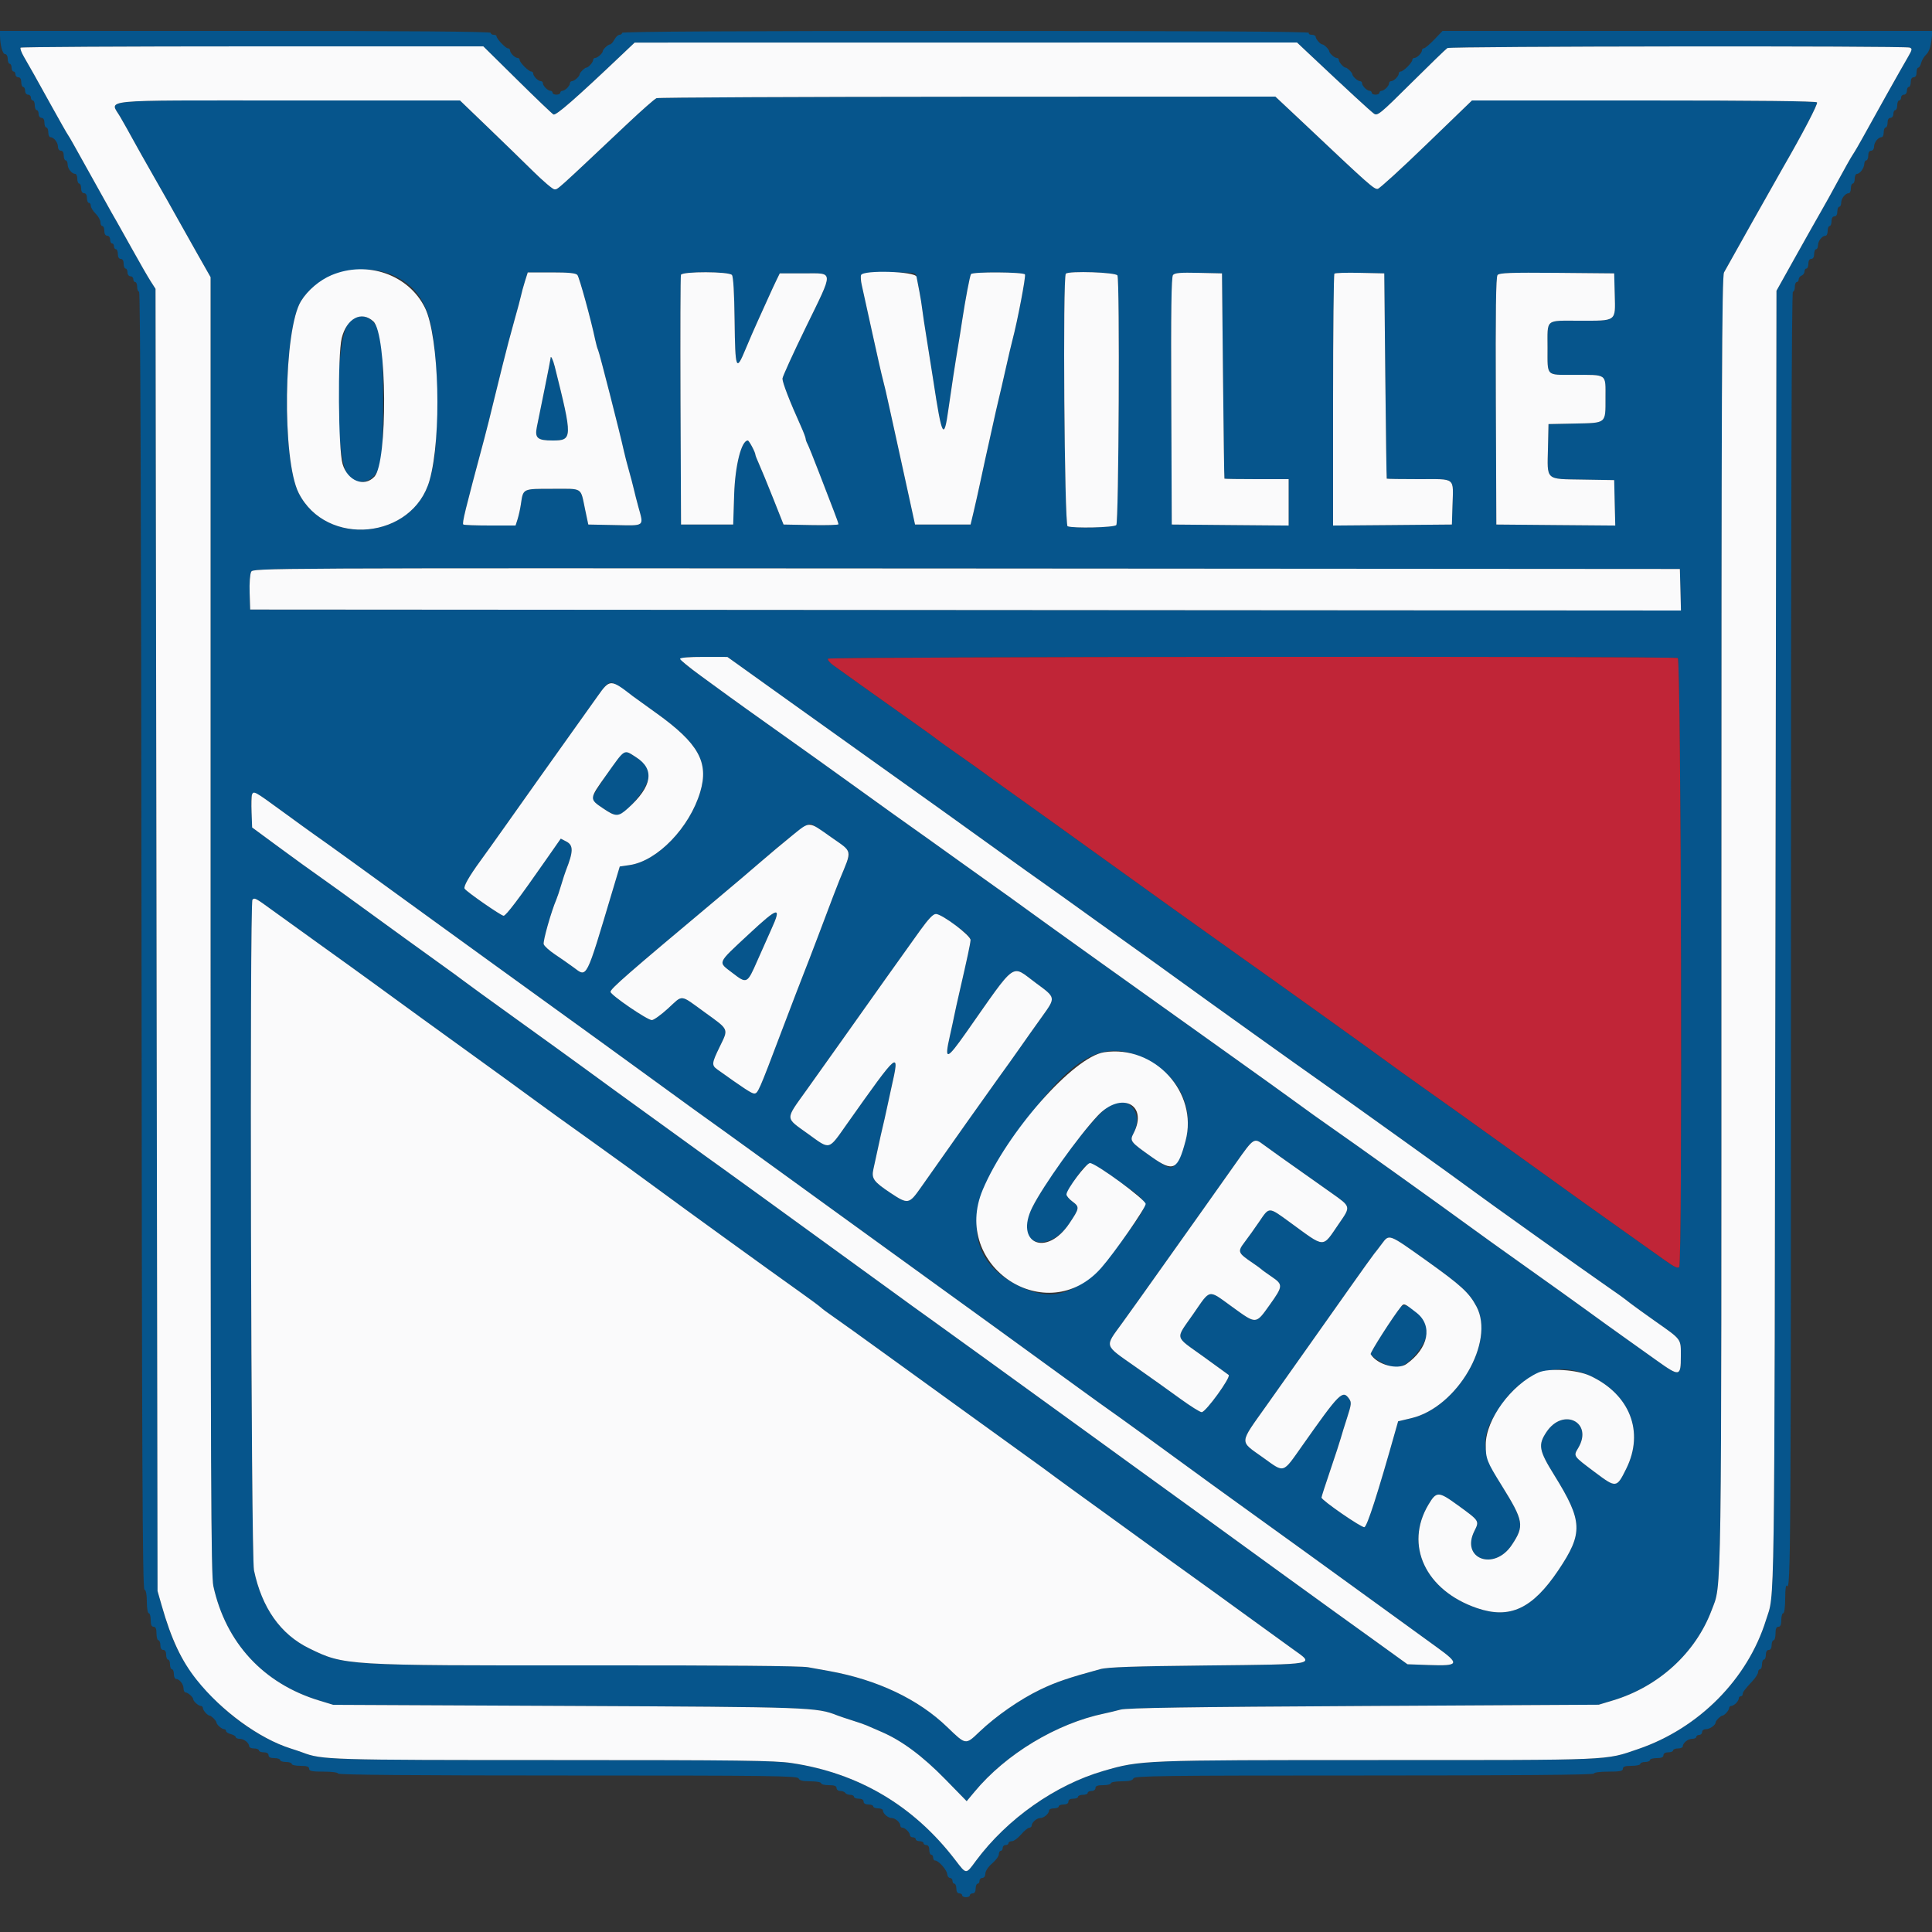 <svg width="48" height="48" viewBox="0 0 48 48" fill="none" xmlns="http://www.w3.org/2000/svg">
<rect x="0" y="0" width="48" height="48" fill="#333333" stroke="none"/>
<path fill-rule="evenodd" clip-rule="evenodd" d="M0 0.876C0.002 1.116 0.063 1.344 0.126 1.344C0.164 1.344 0.192 1.394 0.192 1.464C0.192 1.53 0.214 1.584 0.24 1.584C0.266 1.584 0.288 1.627 0.288 1.68C0.288 1.733 0.31 1.776 0.336 1.776C0.362 1.776 0.384 1.808 0.384 1.848C0.384 1.888 0.416 1.92 0.456 1.92C0.501 1.92 0.528 1.965 0.528 2.04C0.528 2.106 0.55 2.16 0.576 2.16C0.602 2.16 0.624 2.203 0.624 2.256C0.624 2.309 0.656 2.352 0.696 2.352C0.736 2.352 0.768 2.384 0.768 2.424C0.768 2.464 0.79 2.496 0.816 2.496C0.842 2.496 0.864 2.55 0.864 2.616C0.864 2.682 0.886 2.736 0.912 2.736C0.938 2.736 0.96 2.779 0.96 2.832C0.96 2.885 0.992 2.928 1.032 2.928C1.077 2.928 1.104 2.973 1.104 3.048C1.104 3.114 1.126 3.168 1.152 3.168C1.178 3.168 1.2 3.222 1.2 3.288C1.2 3.354 1.223 3.408 1.251 3.408C1.336 3.408 1.44 3.538 1.44 3.645C1.44 3.701 1.471 3.744 1.512 3.744C1.557 3.744 1.584 3.789 1.584 3.864C1.584 3.93 1.606 3.984 1.632 3.984C1.658 3.984 1.68 4.029 1.68 4.083C1.68 4.19 1.784 4.32 1.869 4.32C1.897 4.32 1.92 4.374 1.92 4.44C1.92 4.506 1.942 4.56 1.968 4.56C1.994 4.56 2.016 4.614 2.016 4.68C2.016 4.755 2.043 4.8 2.088 4.8C2.133 4.8 2.16 4.845 2.16 4.92C2.16 4.986 2.182 5.04 2.208 5.04C2.234 5.04 2.256 5.073 2.256 5.114C2.256 5.155 2.31 5.242 2.376 5.308C2.442 5.374 2.496 5.471 2.496 5.522C2.496 5.574 2.518 5.616 2.544 5.616C2.57 5.616 2.592 5.67 2.592 5.736C2.592 5.811 2.619 5.856 2.664 5.856C2.704 5.856 2.736 5.899 2.736 5.952C2.736 6.005 2.758 6.048 2.784 6.048C2.81 6.048 2.832 6.08 2.832 6.12C2.832 6.16 2.854 6.192 2.88 6.192C2.906 6.192 2.928 6.246 2.928 6.312C2.928 6.387 2.955 6.432 3 6.432C3.045 6.432 3.072 6.477 3.072 6.552C3.072 6.618 3.094 6.672 3.12 6.672C3.146 6.672 3.168 6.715 3.168 6.768C3.168 6.821 3.2 6.864 3.24 6.864C3.28 6.864 3.312 6.896 3.312 6.936C3.312 6.976 3.334 7.008 3.36 7.008C3.386 7.008 3.408 7.062 3.408 7.128C3.408 7.194 3.429 7.248 3.456 7.248C3.487 7.248 3.508 12.706 3.516 23.36C3.525 36.198 3.54 39.476 3.588 39.492C3.627 39.505 3.648 39.611 3.648 39.796C3.648 39.953 3.669 40.08 3.696 40.08C3.722 40.08 3.744 40.156 3.744 40.248C3.744 40.365 3.766 40.416 3.816 40.416C3.866 40.416 3.888 40.467 3.888 40.584C3.888 40.676 3.91 40.752 3.936 40.752C3.962 40.752 3.984 40.806 3.984 40.872C3.984 40.947 4.011 40.992 4.056 40.992C4.101 40.992 4.128 41.037 4.128 41.112C4.128 41.178 4.15 41.232 4.176 41.232C4.202 41.232 4.224 41.286 4.224 41.352C4.224 41.418 4.246 41.472 4.272 41.472C4.298 41.472 4.32 41.526 4.32 41.592C4.32 41.658 4.343 41.712 4.371 41.712C4.456 41.712 4.56 41.842 4.56 41.949C4.56 42.003 4.583 42.048 4.611 42.048C4.667 42.048 4.8 42.166 4.8 42.216C4.8 42.266 4.933 42.384 4.989 42.384C5.017 42.384 5.04 42.407 5.04 42.435C5.04 42.491 5.158 42.624 5.208 42.624C5.248 42.624 5.376 42.752 5.376 42.792C5.376 42.842 5.509 42.96 5.565 42.96C5.593 42.96 5.616 42.981 5.616 43.007C5.616 43.033 5.67 43.068 5.736 43.084C5.802 43.101 5.856 43.134 5.856 43.157C5.856 43.181 5.901 43.2 5.955 43.2C6.062 43.2 6.192 43.304 6.192 43.389C6.192 43.417 6.246 43.44 6.312 43.44C6.378 43.44 6.432 43.462 6.432 43.488C6.432 43.514 6.486 43.536 6.552 43.536C6.627 43.536 6.672 43.563 6.672 43.608C6.672 43.656 6.72 43.68 6.816 43.68C6.895 43.68 6.96 43.702 6.96 43.728C6.96 43.754 7.025 43.776 7.104 43.776C7.183 43.776 7.248 43.798 7.248 43.824C7.248 43.85 7.345 43.872 7.464 43.872C7.624 43.872 7.68 43.891 7.68 43.944C7.68 44.002 7.752 44.016 8.04 44.016C8.248 44.016 8.4 44.036 8.4 44.064C8.4 44.096 10.334 44.112 14.107 44.112C19.135 44.112 19.817 44.12 19.841 44.184C19.861 44.236 19.943 44.256 20.134 44.256C20.28 44.256 20.4 44.278 20.4 44.304C20.4 44.33 20.486 44.352 20.592 44.352C20.731 44.352 20.784 44.372 20.784 44.424C20.784 44.464 20.826 44.496 20.877 44.496C20.928 44.496 20.984 44.518 21 44.544C21.016 44.57 21.072 44.592 21.123 44.592C21.174 44.592 21.216 44.614 21.216 44.64C21.216 44.666 21.27 44.688 21.336 44.688C21.411 44.688 21.456 44.715 21.456 44.76C21.456 44.805 21.501 44.832 21.576 44.832C21.642 44.832 21.696 44.854 21.696 44.88C21.696 44.906 21.75 44.928 21.816 44.928C21.882 44.928 21.936 44.951 21.936 44.98C21.936 45.057 22.063 45.168 22.152 45.168C22.241 45.168 22.368 45.279 22.368 45.356C22.368 45.385 22.391 45.408 22.419 45.408C22.486 45.408 22.608 45.53 22.608 45.596C22.608 45.625 22.64 45.648 22.68 45.648C22.72 45.648 22.752 45.67 22.752 45.696C22.752 45.722 22.795 45.744 22.848 45.744C22.901 45.744 22.944 45.766 22.944 45.792C22.944 45.818 22.976 45.84 23.016 45.84C23.061 45.84 23.088 45.885 23.088 45.96C23.088 46.026 23.11 46.08 23.136 46.08C23.162 46.08 23.184 46.112 23.184 46.152C23.184 46.192 23.206 46.224 23.234 46.224C23.317 46.224 23.526 46.459 23.533 46.561C23.537 46.613 23.568 46.656 23.602 46.656C23.636 46.656 23.664 46.688 23.664 46.728C23.664 46.768 23.686 46.8 23.712 46.8C23.738 46.8 23.76 46.854 23.76 46.92C23.76 46.995 23.787 47.04 23.832 47.04C23.872 47.04 23.904 47.062 23.904 47.088C23.904 47.114 23.947 47.136 24 47.136C24.053 47.136 24.096 47.114 24.096 47.088C24.096 47.062 24.128 47.04 24.168 47.04C24.213 47.04 24.24 46.995 24.24 46.92C24.24 46.854 24.262 46.8 24.288 46.8C24.314 46.8 24.336 46.768 24.336 46.728C24.336 46.688 24.368 46.656 24.408 46.656C24.45 46.656 24.48 46.611 24.481 46.548C24.482 46.485 24.552 46.38 24.649 46.297C24.741 46.218 24.816 46.115 24.816 46.069C24.816 46.022 24.838 45.984 24.864 45.984C24.89 45.984 24.912 45.952 24.912 45.912C24.912 45.872 24.944 45.84 24.984 45.84C25.024 45.84 25.056 45.818 25.056 45.792C25.056 45.766 25.094 45.744 25.14 45.744C25.187 45.744 25.29 45.669 25.369 45.577C25.447 45.485 25.539 45.41 25.572 45.409C25.605 45.408 25.632 45.385 25.632 45.356C25.632 45.279 25.759 45.168 25.848 45.168C25.937 45.168 26.064 45.057 26.064 44.98C26.064 44.951 26.118 44.928 26.184 44.928C26.25 44.928 26.304 44.906 26.304 44.88C26.304 44.854 26.358 44.832 26.424 44.832C26.499 44.832 26.544 44.805 26.544 44.76C26.544 44.715 26.589 44.688 26.664 44.688C26.73 44.688 26.784 44.666 26.784 44.64C26.784 44.614 26.838 44.592 26.904 44.592C26.97 44.592 27.024 44.57 27.024 44.544C27.024 44.518 27.067 44.496 27.12 44.496C27.173 44.496 27.216 44.464 27.216 44.424C27.216 44.372 27.269 44.352 27.408 44.352C27.514 44.352 27.6 44.33 27.6 44.304C27.6 44.278 27.72 44.256 27.866 44.256C28.057 44.256 28.139 44.236 28.159 44.184C28.183 44.12 28.865 44.112 33.893 44.112C37.666 44.112 39.6 44.096 39.6 44.064C39.6 44.036 39.752 44.016 39.96 44.016C40.248 44.016 40.32 44.002 40.32 43.944C40.32 43.891 40.376 43.872 40.536 43.872C40.655 43.872 40.752 43.85 40.752 43.824C40.752 43.798 40.806 43.776 40.872 43.776C40.938 43.776 40.992 43.754 40.992 43.728C40.992 43.702 41.068 43.68 41.16 43.68C41.277 43.68 41.328 43.658 41.328 43.608C41.328 43.563 41.373 43.536 41.448 43.536C41.514 43.536 41.568 43.514 41.568 43.488C41.568 43.462 41.622 43.44 41.688 43.44C41.754 43.44 41.808 43.417 41.808 43.389C41.808 43.304 41.938 43.2 42.044 43.2C42.099 43.2 42.144 43.178 42.144 43.152C42.144 43.126 42.176 43.104 42.216 43.104C42.256 43.104 42.288 43.072 42.288 43.032C42.288 42.991 42.331 42.96 42.388 42.96C42.481 42.96 42.624 42.859 42.624 42.792C42.624 42.775 42.655 42.73 42.693 42.693C42.73 42.655 42.775 42.624 42.792 42.624C42.842 42.624 42.96 42.491 42.96 42.435C42.96 42.407 42.983 42.384 43.011 42.384C43.04 42.384 43.094 42.353 43.132 42.316C43.169 42.278 43.2 42.224 43.2 42.196C43.2 42.167 43.222 42.144 43.248 42.144C43.274 42.144 43.296 42.121 43.296 42.094C43.296 42.04 43.341 41.98 43.548 41.756C43.621 41.677 43.68 41.581 43.68 41.542C43.68 41.504 43.702 41.472 43.728 41.472C43.754 41.472 43.776 41.418 43.776 41.352C43.776 41.286 43.798 41.232 43.824 41.232C43.85 41.232 43.872 41.178 43.872 41.112C43.872 41.037 43.899 40.992 43.944 40.992C43.989 40.992 44.016 40.947 44.016 40.872C44.016 40.806 44.038 40.752 44.064 40.752C44.09 40.752 44.112 40.676 44.112 40.584C44.112 40.467 44.134 40.416 44.184 40.416C44.234 40.416 44.256 40.365 44.256 40.248C44.256 40.156 44.278 40.08 44.304 40.08C44.332 40.08 44.352 39.923 44.353 39.708C44.353 39.487 44.37 39.362 44.394 39.4C44.49 39.551 44.496 38.565 44.496 23.276C44.496 12.623 44.512 7.248 44.544 7.248C44.57 7.248 44.592 7.194 44.592 7.128C44.592 7.062 44.614 7.008 44.64 7.008C44.666 7.008 44.688 6.978 44.688 6.941C44.688 6.904 44.72 6.862 44.76 6.847C44.8 6.831 44.832 6.786 44.832 6.746C44.832 6.705 44.854 6.672 44.88 6.672C44.906 6.672 44.928 6.618 44.928 6.552C44.928 6.477 44.955 6.432 45 6.432C45.045 6.432 45.072 6.387 45.072 6.312C45.072 6.246 45.094 6.192 45.12 6.192C45.146 6.192 45.168 6.147 45.168 6.093C45.168 5.986 45.272 5.856 45.356 5.856C45.385 5.856 45.408 5.802 45.408 5.736C45.408 5.67 45.43 5.616 45.456 5.616C45.482 5.616 45.504 5.562 45.504 5.496C45.504 5.421 45.531 5.376 45.576 5.376C45.621 5.376 45.648 5.331 45.648 5.256C45.648 5.19 45.67 5.136 45.696 5.136C45.722 5.136 45.744 5.091 45.744 5.037C45.744 4.93 45.848 4.8 45.932 4.8C45.961 4.8 45.984 4.746 45.984 4.68C45.984 4.614 46.006 4.56 46.032 4.56C46.058 4.56 46.08 4.506 46.08 4.44C46.08 4.374 46.105 4.32 46.135 4.32C46.209 4.32 46.317 4.172 46.318 4.068C46.319 4.022 46.342 3.984 46.368 3.984C46.394 3.984 46.416 3.93 46.416 3.864C46.416 3.789 46.443 3.744 46.488 3.744C46.529 3.744 46.56 3.701 46.56 3.645C46.56 3.538 46.664 3.408 46.748 3.408C46.777 3.408 46.8 3.354 46.8 3.288C46.8 3.222 46.822 3.168 46.848 3.168C46.874 3.168 46.896 3.114 46.896 3.048C46.896 2.973 46.923 2.928 46.968 2.928C47.008 2.928 47.04 2.885 47.04 2.832C47.04 2.779 47.062 2.736 47.088 2.736C47.114 2.736 47.136 2.682 47.136 2.616C47.136 2.55 47.158 2.496 47.184 2.496C47.21 2.496 47.232 2.464 47.232 2.424C47.232 2.384 47.264 2.352 47.304 2.352C47.344 2.352 47.376 2.309 47.376 2.256C47.376 2.203 47.398 2.16 47.424 2.16C47.45 2.16 47.472 2.106 47.472 2.04C47.472 1.965 47.499 1.92 47.544 1.92C47.589 1.92 47.616 1.875 47.616 1.8C47.616 1.734 47.635 1.68 47.659 1.68C47.682 1.68 47.715 1.627 47.731 1.561C47.748 1.496 47.805 1.402 47.858 1.352C47.92 1.295 47.965 1.172 47.984 1.015L48.013 0.768H41.926H35.84L35.633 0.984C35.519 1.103 35.404 1.2 35.377 1.2C35.35 1.2 35.328 1.223 35.328 1.251C35.328 1.318 35.206 1.44 35.139 1.44C35.111 1.44 35.088 1.463 35.088 1.49C35.088 1.555 34.867 1.776 34.802 1.776C34.775 1.776 34.752 1.799 34.752 1.827C34.752 1.894 34.63 2.016 34.563 2.016C34.535 2.016 34.512 2.039 34.512 2.067C34.512 2.134 34.39 2.256 34.324 2.256C34.295 2.256 34.272 2.278 34.272 2.304C34.272 2.33 34.229 2.352 34.176 2.352C34.123 2.352 34.08 2.33 34.08 2.304C34.08 2.278 34.057 2.256 34.029 2.256C33.962 2.256 33.84 2.134 33.84 2.067C33.84 2.039 33.817 2.016 33.788 2.016C33.733 2.016 33.6 1.898 33.6 1.848C33.6 1.808 33.472 1.68 33.432 1.68C33.382 1.68 33.264 1.547 33.264 1.491C33.264 1.463 33.241 1.44 33.212 1.44C33.157 1.44 33.024 1.322 33.024 1.272C33.024 1.232 32.896 1.104 32.856 1.104C32.806 1.104 32.688 0.971 32.688 0.915C32.688 0.887 32.644 0.864 32.589 0.864C32.535 0.864 32.504 0.842 32.52 0.816C32.54 0.784 29.689 0.768 24.003 0.768C18.337 0.768 15.456 0.784 15.456 0.816C15.456 0.842 15.427 0.864 15.392 0.864C15.357 0.864 15.299 0.918 15.264 0.984C15.229 1.05 15.18 1.104 15.156 1.104C15.107 1.104 14.976 1.226 14.976 1.272C14.976 1.322 14.843 1.44 14.787 1.44C14.759 1.44 14.736 1.463 14.736 1.491C14.736 1.547 14.618 1.68 14.568 1.68C14.528 1.68 14.4 1.808 14.4 1.848C14.4 1.898 14.267 2.016 14.211 2.016C14.183 2.016 14.16 2.039 14.16 2.067C14.16 2.134 14.038 2.256 13.972 2.256C13.943 2.256 13.92 2.278 13.92 2.304C13.92 2.33 13.877 2.352 13.824 2.352C13.771 2.352 13.728 2.33 13.728 2.304C13.728 2.278 13.705 2.256 13.677 2.256C13.61 2.256 13.488 2.134 13.488 2.067C13.488 2.039 13.465 2.016 13.437 2.016C13.37 2.016 13.248 1.894 13.248 1.827C13.248 1.799 13.225 1.776 13.198 1.776C13.133 1.776 12.912 1.555 12.912 1.49C12.912 1.463 12.889 1.44 12.861 1.44C12.794 1.44 12.672 1.318 12.672 1.251C12.672 1.223 12.648 1.2 12.618 1.2C12.56 1.2 12.336 0.961 12.336 0.9C12.336 0.88 12.304 0.864 12.264 0.864C12.224 0.864 12.192 0.842 12.192 0.816C12.192 0.784 10.128 0.768 6.096 0.768H0L0 0.876ZM32.517 1.332C33.483 2.241 34.051 2.764 34.135 2.823C34.224 2.885 34.287 2.834 35.063 2.062C35.521 1.607 35.925 1.216 35.96 1.194C36.032 1.148 47.326 1.136 47.445 1.182C47.513 1.208 47.508 1.235 47.407 1.41C47.224 1.722 46.569 2.891 46.272 3.432C46.185 3.59 46.078 3.774 46.033 3.84C45.988 3.906 45.83 4.187 45.68 4.464C45.531 4.741 45.333 5.098 45.241 5.256C45.15 5.414 44.863 5.922 44.605 6.384L44.136 7.224L44.11 23.376C44.082 40.665 44.098 39.533 43.874 40.254C43.418 41.717 42.21 42.937 40.704 43.453C39.866 43.74 40.141 43.728 34.245 43.728C28.37 43.728 28.344 43.729 27.418 43.997C26.219 44.345 25.024 45.186 24.25 46.227C23.991 46.577 24.016 46.578 23.727 46.202C22.696 44.859 21.325 44.049 19.665 43.802C19.235 43.739 18.393 43.728 13.759 43.728C8.174 43.728 7.997 43.723 7.512 43.538C7.459 43.518 7.33 43.474 7.224 43.441C6.608 43.247 5.866 42.771 5.345 42.234C4.596 41.463 4.335 41.002 4.017 39.888L3.914 39.528L3.889 23.352L3.864 7.176L3.741 6.984C3.673 6.878 3.468 6.522 3.285 6.192C3.102 5.862 2.93 5.556 2.904 5.512C2.878 5.468 2.822 5.371 2.78 5.296C2.608 4.989 1.971 3.847 1.848 3.624C1.775 3.492 1.699 3.362 1.679 3.336C1.659 3.31 1.482 2.996 1.284 2.64C0.867 1.886 0.751 1.68 0.595 1.412C0.532 1.304 0.495 1.201 0.512 1.184C0.53 1.166 3.123 1.152 6.276 1.152H12.008L12.846 1.979C13.307 2.434 13.714 2.823 13.75 2.844C13.812 2.878 14.295 2.457 15.478 1.333L15.768 1.058L23.996 1.057L32.224 1.056L32.517 1.332ZM16.31 2.439C16.265 2.457 15.941 2.742 15.591 3.072C13.775 4.783 13.864 4.704 13.774 4.704C13.734 4.704 13.496 4.502 13.246 4.256C12.996 4.009 12.485 3.512 12.11 3.152L11.428 2.496H7.153C2.33 2.496 2.729 2.456 2.991 2.909C3.081 3.065 3.218 3.311 3.297 3.456C3.375 3.601 3.613 4.022 3.824 4.392C4.036 4.762 4.286 5.204 4.38 5.376C4.475 5.548 4.705 5.958 4.892 6.287L5.232 6.886V22.991C5.232 36.767 5.242 39.141 5.301 39.408C5.61 40.815 6.544 41.827 7.925 42.248L8.28 42.356L14.088 42.383C20.176 42.411 20.284 42.415 20.808 42.621C20.861 42.642 21.023 42.696 21.168 42.742C21.313 42.787 21.475 42.843 21.528 42.866C21.581 42.89 21.75 42.963 21.905 43.03C22.406 43.246 22.919 43.627 23.479 44.199L24.017 44.75L24.213 44.515C24.99 43.579 26.248 42.82 27.432 42.573C27.538 42.551 27.721 42.507 27.84 42.475C28.001 42.432 29.55 42.408 33.888 42.385L39.72 42.353L40.075 42.246C41.208 41.906 42.128 41.065 42.525 40.005C42.78 39.325 42.768 40.198 42.768 22.92C42.769 9.608 42.779 6.868 42.833 6.768C42.912 6.621 44.151 4.419 44.305 4.152C44.784 3.323 45.169 2.585 45.144 2.544C45.124 2.512 43.656 2.496 40.842 2.496H36.571L35.44 3.588C34.819 4.189 34.274 4.685 34.231 4.692C34.138 4.706 34.038 4.617 32.351 3.024C32.281 2.958 32.103 2.791 31.955 2.652L31.686 2.4L24.039 2.403C19.833 2.405 16.355 2.421 16.31 2.439ZM9.812 6.861C10.609 7.25 10.846 7.953 10.847 9.933C10.848 11.076 10.818 11.422 10.672 11.935C10.257 13.399 8.108 13.606 7.421 12.249C7.003 11.425 7.044 8.181 7.48 7.478C7.911 6.784 9.042 6.485 9.812 6.861ZM14.345 6.832C14.394 6.89 14.685 7.951 14.787 8.439C14.811 8.553 14.843 8.667 14.858 8.692C14.885 8.735 15.413 10.8 15.501 11.208C15.524 11.314 15.58 11.53 15.625 11.688C15.67 11.846 15.724 12.052 15.745 12.144C15.766 12.236 15.817 12.437 15.859 12.59C15.997 13.089 16.033 13.061 15.276 13.045L14.616 13.032L14.538 12.663C14.418 12.094 14.497 12.144 13.731 12.144C12.976 12.144 13 12.132 12.941 12.528C12.924 12.647 12.887 12.814 12.859 12.9L12.809 13.056H12.172C11.822 13.056 11.525 13.045 11.511 13.031C11.477 12.997 11.547 12.71 12.033 10.896C12.071 10.751 12.122 10.556 12.144 10.464C12.166 10.372 12.22 10.156 12.262 9.984C12.304 9.812 12.406 9.402 12.487 9.072C12.568 8.742 12.699 8.245 12.778 7.968C12.857 7.691 12.932 7.41 12.945 7.344C12.958 7.278 13.001 7.121 13.04 6.996L13.112 6.768H13.702C14.134 6.768 14.306 6.785 14.345 6.832ZM18.185 6.832C18.219 6.873 18.243 7.275 18.251 7.968C18.266 9.187 18.288 9.244 18.523 8.675C18.613 8.458 18.756 8.129 18.841 7.944C18.925 7.759 19.043 7.5 19.102 7.368C19.161 7.236 19.246 7.052 19.291 6.96L19.373 6.792H19.97C20.727 6.792 20.724 6.689 20.018 8.137C19.7 8.79 19.44 9.361 19.44 9.406C19.44 9.507 19.618 9.968 19.891 10.573C19.96 10.726 20.016 10.872 20.016 10.898C20.016 10.924 20.037 10.983 20.062 11.029C20.087 11.074 20.219 11.404 20.356 11.76C20.493 12.116 20.656 12.539 20.718 12.7C20.781 12.86 20.832 13.007 20.832 13.025C20.832 13.043 20.525 13.053 20.149 13.045L19.467 13.032L19.21 12.384C19.068 12.028 18.911 11.644 18.86 11.533C18.809 11.421 18.768 11.316 18.768 11.3C18.768 11.239 18.611 10.944 18.579 10.944C18.42 10.944 18.263 11.563 18.24 12.288L18.216 13.032H17.568H16.92L16.907 9.96C16.901 8.27 16.905 6.861 16.918 6.828C16.952 6.74 18.112 6.743 18.185 6.832ZM22.771 6.876C22.782 6.935 22.815 7.103 22.843 7.248C22.871 7.393 22.902 7.588 22.912 7.68C22.922 7.772 22.976 8.129 23.032 8.472C23.088 8.815 23.158 9.258 23.188 9.456C23.403 10.874 23.453 10.966 23.565 10.156C23.626 9.717 23.738 8.986 23.805 8.592C23.83 8.447 23.875 8.166 23.904 7.968C23.985 7.436 24.095 6.857 24.124 6.81C24.161 6.749 25.427 6.757 25.465 6.818C25.492 6.861 25.278 7.981 25.154 8.448C25.129 8.54 25.053 8.864 24.985 9.168C24.917 9.472 24.842 9.796 24.819 9.888C24.782 10.037 24.73 10.267 24.573 10.98C24.548 11.092 24.507 11.276 24.482 11.388C24.457 11.5 24.4 11.765 24.355 11.976C24.31 12.187 24.238 12.511 24.194 12.696L24.114 13.032H23.424H22.734L22.577 12.312C22.386 11.432 22.328 11.168 22.272 10.92C22.248 10.814 22.172 10.469 22.103 10.152C22.035 9.835 21.959 9.511 21.936 9.432C21.913 9.353 21.795 8.834 21.674 8.28C21.553 7.726 21.435 7.188 21.411 7.086C21.337 6.771 21.342 6.768 22.084 6.768C22.737 6.768 22.75 6.77 22.771 6.876ZM27.763 6.844C27.823 7 27.796 12.985 27.734 13.046C27.674 13.107 26.669 13.13 26.524 13.075C26.445 13.044 26.401 6.878 26.48 6.8C26.555 6.725 27.733 6.765 27.763 6.844ZM30.385 9.336C30.399 10.735 30.415 11.885 30.421 11.892C30.427 11.899 30.788 11.904 31.224 11.904H32.016V12.481V13.057L30.564 13.045L29.112 13.032L29.1 9.965C29.09 7.702 29.102 6.881 29.143 6.832C29.186 6.78 29.329 6.768 29.779 6.779L30.36 6.792L30.385 9.336ZM34.417 9.336C34.431 10.735 34.448 11.885 34.453 11.892C34.459 11.899 34.82 11.904 35.255 11.904C36.182 11.904 36.109 11.845 36.086 12.576L36.072 13.032L34.596 13.045L33.12 13.057V9.945C33.12 8.233 33.135 6.817 33.153 6.799C33.172 6.78 33.458 6.771 33.789 6.779L34.392 6.792L34.417 9.336ZM40.118 7.319C40.135 7.998 40.176 7.968 39.236 7.968C38.379 7.968 38.448 7.909 38.448 8.64C38.448 9.362 38.4 9.312 39.089 9.313C39.946 9.314 39.888 9.272 39.888 9.888C39.888 10.533 39.92 10.506 39.117 10.523L38.472 10.536L38.459 11.124C38.44 11.95 38.383 11.899 39.325 11.915L40.104 11.928L40.117 12.493L40.131 13.057L38.654 13.045L37.176 13.032L37.164 9.965C37.155 7.721 37.166 6.881 37.206 6.833C37.251 6.779 37.523 6.769 38.682 6.779L40.104 6.792L40.118 7.319ZM8.679 8.004C8.294 8.416 8.311 11.606 8.699 11.878C9.008 12.094 9.359 11.917 9.459 11.496C9.54 11.154 9.54 8.754 9.46 8.381C9.353 7.888 8.963 7.7 8.679 8.004ZM13.68 8.894C13.68 8.91 13.613 9.254 13.531 9.658C13.449 10.062 13.362 10.489 13.338 10.608C13.282 10.883 13.354 10.944 13.728 10.944C14.228 10.944 14.229 10.89 13.782 9.104C13.742 8.941 13.68 8.814 13.68 8.894ZM41.75 14.652L41.763 15.168L23.99 15.156L6.216 15.144L6.202 14.724C6.194 14.488 6.211 14.262 6.24 14.208C6.291 14.112 6.31 14.112 24.014 14.124L41.736 14.136L41.75 14.652ZM19.656 17.456C20.527 18.08 21.471 18.755 21.754 18.955C22.475 19.467 24.299 20.772 24.976 21.262C25.288 21.487 25.713 21.791 25.92 21.936C26.127 22.081 26.701 22.492 27.195 22.848C27.69 23.204 28.216 23.581 28.363 23.684C28.511 23.788 28.916 24.08 29.264 24.332C30.032 24.89 32.303 26.515 32.825 26.88C33.391 27.275 36.383 29.421 36.576 29.57C36.759 29.711 39.386 31.586 39.836 31.896C40.183 32.135 40.345 32.252 40.506 32.38C40.575 32.434 40.852 32.634 41.12 32.823C41.791 33.296 41.76 33.253 41.76 33.701C41.76 34.202 41.73 34.208 41.169 33.807C40.917 33.627 40.532 33.352 40.312 33.196C40.092 33.04 39.685 32.747 39.408 32.545C39.131 32.343 38.45 31.856 37.896 31.463C37.342 31.07 36.694 30.605 36.456 30.43C35.945 30.053 33.499 28.304 33.001 27.96C32.81 27.828 32.468 27.583 32.241 27.416C32.014 27.25 31.277 26.72 30.603 26.24C28.449 24.706 25.908 22.888 25.512 22.597C25.301 22.442 24.893 22.149 24.605 21.946C24.318 21.742 23.979 21.5 23.852 21.408C23.633 21.249 22.644 20.543 22.208 20.235C22.098 20.157 21.63 19.82 21.168 19.487C20.706 19.153 19.874 18.558 19.32 18.166C18.766 17.772 18.224 17.385 18.116 17.305C18.008 17.225 17.689 16.993 17.408 16.789C16.763 16.321 16.764 16.32 17.484 16.321L18.072 16.322L19.656 17.456ZM41.684 16.349C41.768 16.381 41.803 31.346 41.72 31.477C41.691 31.522 41.601 31.481 41.373 31.318C41.203 31.197 40.654 30.807 40.152 30.451C39.65 30.096 39.002 29.633 38.712 29.422C38.422 29.212 37.806 28.769 37.344 28.439C36.882 28.109 36.374 27.745 36.216 27.631C36.058 27.517 35.658 27.233 35.328 27C34.998 26.767 34.594 26.477 34.431 26.356C34.073 26.091 31.603 24.323 30.839 23.784C30.284 23.393 28.06 21.801 27.192 21.173C26.784 20.878 25.912 20.253 24.696 19.384C24.538 19.27 24.386 19.16 24.36 19.139C24.334 19.118 24.096 18.95 23.832 18.765C23.568 18.581 23.32 18.403 23.28 18.37C23.24 18.337 23.057 18.203 22.872 18.073C22.076 17.511 20.844 16.633 20.699 16.526C20.613 16.462 20.555 16.39 20.57 16.365C20.601 16.315 41.556 16.3 41.684 16.349ZM15.447 17.1C15.569 17.186 15.692 17.273 15.719 17.294C15.746 17.315 16.011 17.506 16.308 17.719C17.355 18.469 17.616 18.938 17.397 19.675C17.134 20.561 16.332 21.392 15.644 21.492L15.398 21.528L15.211 22.152C14.548 24.369 14.59 24.287 14.251 24.035C14.135 23.95 13.927 23.804 13.788 23.712C13.649 23.619 13.523 23.506 13.508 23.459C13.485 23.386 13.694 22.647 13.824 22.344C13.847 22.291 13.901 22.129 13.944 21.984C13.987 21.839 14.04 21.677 14.061 21.624C14.247 21.153 14.249 21 14.07 20.907L13.932 20.836L13.556 21.374C12.893 22.326 12.57 22.752 12.512 22.752C12.449 22.752 11.591 22.156 11.543 22.079C11.51 22.026 11.656 21.77 11.938 21.384C12.035 21.252 12.293 20.89 12.513 20.58C13.139 19.695 13.675 18.941 14.158 18.264C14.404 17.921 14.715 17.484 14.85 17.293C15.132 16.895 15.147 16.89 15.447 17.1ZM15.478 18.709C15.363 18.79 14.685 19.794 14.707 19.852C14.741 19.94 15.222 20.256 15.323 20.256C15.526 20.256 16.064 19.621 16.112 19.325C16.147 19.111 16.069 18.981 15.803 18.813C15.562 18.66 15.552 18.657 15.478 18.709ZM6.984 20.137C7.327 20.388 7.684 20.646 7.776 20.711C8.116 20.948 8.905 21.518 10.896 22.965C11.279 23.243 11.83 23.642 12.12 23.852C13.75 25.029 14.229 25.375 14.96 25.906C15.405 26.228 16.038 26.689 16.368 26.929C16.99 27.384 17.507 27.757 18.027 28.128C18.194 28.247 18.701 28.614 19.155 28.944C19.608 29.274 20.295 29.772 20.681 30.05C21.068 30.329 21.632 30.738 21.936 30.959C22.24 31.181 22.812 31.595 23.208 31.88C23.604 32.165 24.278 32.652 24.705 32.963C26.521 34.284 27.471 34.973 27.571 35.04C27.69 35.12 29.027 36.089 29.664 36.557C29.888 36.722 30.374 37.074 30.744 37.34C31.654 37.994 33.289 39.177 34.368 39.961C34.856 40.316 35.456 40.751 35.7 40.927C36.278 41.344 36.255 41.394 35.498 41.367L34.968 41.348L34.206 40.798C33.788 40.496 33.309 40.151 33.142 40.032C32.976 39.913 32.401 39.497 31.864 39.107C29.975 37.734 29.268 37.222 28.97 37.008C28.804 36.889 28.371 36.576 28.009 36.312C27.646 36.048 27.244 35.756 27.116 35.664C26.724 35.382 25.468 34.472 24.461 33.741C23.936 33.36 23.339 32.929 23.135 32.784C22.93 32.639 22.474 32.309 22.121 32.051C21.769 31.794 21.048 31.27 20.52 30.889C19.992 30.507 19.247 29.966 18.864 29.687C18.481 29.408 18.06 29.104 17.928 29.011C17.796 28.918 17.609 28.784 17.513 28.713C17.417 28.642 17.007 28.345 16.601 28.052C15.676 27.385 14.852 26.786 14.448 26.489C14.276 26.363 13.564 25.848 12.864 25.345C12.164 24.842 11.56 24.403 11.52 24.37C11.48 24.337 11.156 24.101 10.8 23.846C10.444 23.591 9.72 23.067 9.192 22.682C8.664 22.297 8.092 21.884 7.92 21.765C7.748 21.646 7.306 21.325 6.936 21.053L6.264 20.558L6.25 20.183C6.226 19.556 6.191 19.558 6.984 20.137ZM20.645 20.797C21.147 21.151 21.148 21.153 21.018 21.471C20.962 21.608 20.89 21.785 20.857 21.864C20.825 21.943 20.753 22.127 20.698 22.272C20.643 22.417 20.476 22.86 20.326 23.256C20.176 23.652 20.014 24.073 19.966 24.192C19.918 24.311 19.669 24.959 19.414 25.632C18.85 27.123 18.83 27.168 18.737 27.168C18.674 27.168 18.487 27.046 17.82 26.569C17.677 26.466 17.682 26.415 17.88 26.009C18.103 25.551 18.121 25.593 17.514 25.154C16.878 24.694 16.979 24.705 16.596 25.056C16.423 25.214 16.242 25.344 16.195 25.344C16.081 25.344 15.168 24.719 15.168 24.642C15.168 24.565 15.589 24.198 17.782 22.361C18.203 22.009 18.71 21.578 18.91 21.404C19.64 20.768 20.073 20.441 20.148 20.47C20.188 20.485 20.412 20.633 20.645 20.797ZM6.774 22.62C7.001 22.785 7.548 23.179 7.99 23.496C8.433 23.813 9.017 24.234 9.288 24.432C10.172 25.077 10.711 25.468 11.76 26.225C12.328 26.635 12.974 27.104 13.197 27.269C13.54 27.521 14.114 27.936 14.688 28.344C15.149 28.672 16.065 29.336 16.392 29.579C16.876 29.939 19.21 31.628 19.848 32.08C20.112 32.267 20.357 32.448 20.392 32.482C20.427 32.516 20.556 32.613 20.68 32.697C20.803 32.781 21.412 33.217 22.032 33.667C22.652 34.116 23.462 34.703 23.832 34.969C25.369 36.08 25.806 36.395 25.912 36.471C25.974 36.516 26.114 36.619 26.224 36.702C26.334 36.784 26.867 37.171 27.408 37.561C27.949 37.951 28.543 38.382 28.728 38.518C28.913 38.654 29.312 38.943 29.616 39.16C29.92 39.377 30.524 39.815 30.96 40.132C31.396 40.45 31.921 40.83 32.127 40.977C32.671 41.365 32.76 41.348 29.986 41.378C28.168 41.397 27.517 41.419 27.336 41.469C26.547 41.684 26.234 41.79 25.846 41.977C25.341 42.22 24.752 42.628 24.334 43.026C23.986 43.357 24.001 43.359 23.534 42.909C22.818 42.217 21.799 41.733 20.604 41.517C20.465 41.492 20.228 41.45 20.076 41.422C19.895 41.389 18.035 41.373 14.659 41.376C8.558 41.38 8.553 41.38 7.68 40.952C6.969 40.604 6.507 39.949 6.31 39.013C6.236 38.663 6.199 22.425 6.272 22.352C6.326 22.298 6.351 22.311 6.774 22.62ZM18.604 23.209C17.803 23.956 17.831 23.89 18.192 24.168C18.557 24.449 18.562 24.447 18.814 23.873C18.928 23.613 19.084 23.262 19.161 23.093C19.431 22.503 19.342 22.521 18.604 23.209ZM23.736 22.987C24.004 23.179 24.118 23.291 24.113 23.355C24.106 23.46 24.039 23.77 23.832 24.672C23.786 24.87 23.731 25.118 23.71 25.224C23.689 25.33 23.638 25.567 23.596 25.752C23.459 26.358 23.518 26.343 24.005 25.651C25.282 23.836 25.108 23.96 25.73 24.418C26.239 24.792 26.236 24.774 25.882 25.268C25.729 25.481 25.485 25.824 25.342 26.03C25.198 26.236 24.959 26.571 24.811 26.774C24.576 27.099 23.585 28.497 22.876 29.507C22.585 29.921 22.558 29.926 22.123 29.637C21.704 29.358 21.648 29.28 21.699 29.049C21.721 28.952 21.773 28.71 21.816 28.512C21.858 28.314 21.911 28.076 21.934 27.984C21.957 27.892 21.998 27.708 22.026 27.576C22.053 27.444 22.108 27.196 22.146 27.024C22.362 26.068 22.348 26.079 21.044 27.922C20.572 28.59 20.635 28.574 20.076 28.171C19.495 27.751 19.498 27.84 20.046 27.072C20.301 26.716 20.715 26.132 20.968 25.776C21.565 24.931 22.474 23.654 22.855 23.124C23.218 22.619 23.222 22.619 23.736 22.987ZM28.336 26.253C29.417 26.716 29.809 27.765 29.285 28.79C29.135 29.084 29.093 29.082 28.622 28.751C28.08 28.369 28.063 28.348 28.162 28.158C28.383 27.73 28.139 27.302 27.719 27.381C27.291 27.461 25.489 29.933 25.488 30.44C25.488 31.023 26.166 30.995 26.568 30.395C26.824 30.014 26.827 29.987 26.64 29.848C26.448 29.706 26.455 29.668 26.745 29.252C27.058 28.803 27.032 28.801 27.815 29.357C28.599 29.915 28.587 29.834 28.009 30.643C26.932 32.151 26.241 32.458 25.199 31.891C24.043 31.261 23.958 30.147 24.953 28.632C26.434 26.376 27.263 25.793 28.336 26.253ZM31.396 28.443C31.542 28.552 31.798 28.734 33.082 29.641C33.566 29.983 33.563 29.971 33.269 30.396C32.839 31.019 32.948 31.022 32.04 30.362C31.514 29.979 31.538 29.98 31.288 30.348C31.176 30.513 31.012 30.743 30.924 30.858C30.741 31.099 30.751 31.126 31.12 31.376C31.23 31.451 31.331 31.524 31.344 31.539C31.357 31.554 31.471 31.636 31.596 31.721C31.882 31.916 31.879 31.952 31.542 32.424C31.197 32.907 31.218 32.906 30.621 32.474C30.002 32.027 30.086 32.012 29.648 32.643C29.195 33.296 29.168 33.178 29.892 33.7C30.229 33.944 30.514 34.15 30.526 34.16C30.588 34.214 29.958 35.084 29.856 35.085C29.816 35.086 29.579 34.937 29.328 34.755C29.077 34.572 28.577 34.215 28.216 33.962C27.414 33.398 27.439 33.48 27.881 32.87C28.083 32.591 28.518 31.981 28.848 31.515C29.178 31.05 29.644 30.394 29.883 30.058C30.122 29.723 30.496 29.194 30.714 28.884C31.147 28.269 31.157 28.263 31.396 28.443ZM35.436 31.317C36.302 31.935 36.5 32.116 36.683 32.461C37.15 33.338 36.203 34.962 35.068 35.233L34.736 35.312L34.669 35.548C34.23 37.106 33.97 37.913 33.899 37.942C33.837 37.966 32.832 37.273 32.832 37.206C32.832 37.187 32.931 36.88 33.052 36.525C33.172 36.17 33.289 35.815 33.31 35.736C33.331 35.657 33.403 35.426 33.469 35.222C33.575 34.894 33.581 34.842 33.52 34.754C33.358 34.524 33.287 34.594 32.352 35.921C31.858 36.62 31.921 36.601 31.383 36.215C30.784 35.786 30.776 35.894 31.471 34.913C31.804 34.442 32.291 33.754 32.553 33.384C32.815 33.014 33.265 32.377 33.554 31.968C33.843 31.559 34.107 31.191 34.14 31.151C34.173 31.111 34.261 30.998 34.334 30.899C34.518 30.655 34.493 30.645 35.436 31.317ZM34.811 32.46C34.612 32.704 34.033 33.61 34.054 33.644C34.119 33.751 34.542 33.984 34.669 33.984C34.971 33.984 35.472 33.383 35.472 33.019C35.472 32.761 34.935 32.307 34.811 32.46ZM39.507 34.182C40.495 34.643 40.857 35.573 40.404 36.489C40.164 36.974 40.155 36.975 39.621 36.574C39.077 36.165 39.088 36.182 39.212 35.972C39.588 35.335 38.835 34.959 38.422 35.577C38.208 35.898 38.232 36.033 38.614 36.648C39.325 37.795 39.338 38.086 38.718 39.01C38.074 39.969 37.514 40.231 36.699 39.954C35.417 39.517 34.887 38.389 35.49 37.381C35.689 37.047 35.738 37.048 36.212 37.392C36.763 37.792 36.757 37.783 36.63 38.039C36.284 38.731 37.125 39.041 37.562 38.382C37.878 37.907 37.858 37.789 37.308 36.905C36.74 35.993 36.759 35.606 37.414 34.755C37.953 34.054 38.761 33.833 39.507 34.182Z" fill="#06558C"/>
<path fill-rule="evenodd" clip-rule="evenodd" d="M20.57 16.365C20.555 16.39 20.613 16.462 20.699 16.526C20.844 16.633 22.076 17.511 22.872 18.073C23.057 18.203 23.24 18.337 23.28 18.37C23.32 18.403 23.568 18.581 23.832 18.765C24.096 18.95 24.334 19.118 24.36 19.139C24.386 19.16 24.538 19.27 24.696 19.384C25.912 20.253 26.784 20.878 27.192 21.173C28.06 21.801 30.284 23.393 30.839 23.784C31.603 24.323 34.073 26.091 34.431 26.356C34.594 26.477 34.998 26.767 35.328 27C35.658 27.233 36.058 27.517 36.216 27.631C36.374 27.745 36.882 28.109 37.344 28.439C37.806 28.769 38.422 29.212 38.712 29.422C39.002 29.632 39.65 30.096 40.152 30.451C40.654 30.807 41.203 31.197 41.373 31.318C41.601 31.481 41.691 31.522 41.72 31.477C41.803 31.346 41.768 16.381 41.684 16.349C41.556 16.3 20.601 16.315 20.57 16.365Z" fill="#C02537"/>
<path fill-rule="evenodd" clip-rule="evenodd" d="M15.478 1.333C14.295 2.457 13.812 2.878 13.75 2.844C13.714 2.823 13.306 2.434 12.846 1.979L12.008 1.152H6.276C3.123 1.152 0.53 1.166 0.512 1.184C0.495 1.201 0.532 1.304 0.595 1.412C0.751 1.68 0.867 1.886 1.284 2.64C1.482 2.996 1.659 3.31 1.679 3.336C1.699 3.362 1.775 3.492 1.848 3.624C1.971 3.847 2.608 4.989 2.78 5.296C2.822 5.371 2.878 5.468 2.904 5.512C2.93 5.556 3.102 5.862 3.285 6.192C3.468 6.522 3.673 6.878 3.741 6.984L3.864 7.176L3.889 23.352L3.914 39.528L4.017 39.888C4.257 40.729 4.506 41.258 4.887 41.736C5.503 42.51 6.442 43.195 7.224 43.441C7.33 43.474 7.459 43.518 7.512 43.538C7.997 43.723 8.174 43.728 13.759 43.728C18.393 43.728 19.235 43.739 19.665 43.802C21.325 44.049 22.696 44.859 23.727 46.202C24.016 46.578 23.991 46.577 24.25 46.227C25.024 45.186 26.219 44.345 27.418 43.997C28.344 43.729 28.37 43.728 34.245 43.728C40.141 43.728 39.866 43.74 40.704 43.453C42.21 42.937 43.418 41.717 43.874 40.254C44.098 39.533 44.082 40.665 44.11 23.376L44.136 7.224L44.605 6.384C44.863 5.922 45.15 5.414 45.241 5.256C45.333 5.098 45.531 4.741 45.68 4.464C45.83 4.187 45.988 3.906 46.033 3.84C46.078 3.774 46.185 3.59 46.272 3.432C46.569 2.891 47.224 1.722 47.407 1.41C47.508 1.235 47.513 1.208 47.445 1.182C47.326 1.136 36.032 1.148 35.96 1.194C35.925 1.216 35.521 1.607 35.063 2.062C34.287 2.834 34.224 2.885 34.135 2.823C34.051 2.764 33.483 2.241 32.517 1.332L32.224 1.056L23.996 1.057L15.768 1.058L15.478 1.333ZM31.955 2.652C32.103 2.791 32.281 2.958 32.351 3.024C34.038 4.617 34.138 4.706 34.231 4.692C34.274 4.685 34.819 4.189 35.44 3.588L36.571 2.496H40.842C43.656 2.496 45.124 2.512 45.144 2.544C45.169 2.585 44.784 3.323 44.305 4.152C44.151 4.419 42.912 6.621 42.833 6.768C42.779 6.868 42.769 9.608 42.768 22.92C42.768 40.198 42.78 39.325 42.525 40.005C42.128 41.065 41.208 41.906 40.075 42.246L39.72 42.353L33.888 42.385C29.55 42.408 28.001 42.432 27.84 42.475C27.721 42.507 27.538 42.551 27.432 42.573C26.248 42.82 24.99 43.579 24.213 44.515L24.017 44.75L23.479 44.199C22.919 43.627 22.406 43.246 21.905 43.03C21.75 42.963 21.581 42.89 21.528 42.866C21.475 42.843 21.313 42.787 21.168 42.742C21.023 42.696 20.861 42.642 20.808 42.621C20.284 42.415 20.176 42.411 14.088 42.383L8.28 42.356L7.925 42.248C6.544 41.827 5.61 40.815 5.301 39.408C5.242 39.141 5.232 36.767 5.232 22.991V6.886L4.892 6.287C4.705 5.958 4.475 5.548 4.38 5.376C4.286 5.204 4.036 4.762 3.824 4.392C3.613 4.022 3.375 3.601 3.297 3.456C3.218 3.311 3.081 3.065 2.99 2.909C2.729 2.456 2.33 2.496 7.153 2.496H11.428L12.11 3.152C12.485 3.512 12.996 4.009 13.246 4.256C13.496 4.502 13.734 4.704 13.774 4.704C13.864 4.704 13.775 4.783 15.591 3.072C15.941 2.742 16.265 2.457 16.31 2.439C16.355 2.421 19.833 2.405 24.039 2.403L31.686 2.4L31.955 2.652ZM8.236 6.836C7.94 6.961 7.646 7.21 7.48 7.478C7.044 8.181 7.003 11.425 7.421 12.249C8.108 13.606 10.257 13.399 10.672 11.935C10.978 10.858 10.912 8.371 10.559 7.649C10.155 6.824 9.125 6.463 8.236 6.836ZM13.04 6.996C13.001 7.121 12.958 7.278 12.945 7.344C12.932 7.41 12.857 7.691 12.778 7.968C12.699 8.245 12.568 8.742 12.487 9.072C12.406 9.402 12.304 9.812 12.262 9.984C12.22 10.156 12.166 10.372 12.144 10.464C12.121 10.556 12.071 10.751 12.033 10.896C11.547 12.71 11.477 12.997 11.511 13.031C11.524 13.045 11.822 13.056 12.172 13.056H12.809L12.859 12.9C12.886 12.814 12.924 12.647 12.941 12.528C13 12.132 12.976 12.144 13.731 12.144C14.497 12.144 14.418 12.094 14.538 12.663L14.616 13.032L15.276 13.045C16.033 13.061 15.997 13.089 15.859 12.59C15.817 12.437 15.766 12.236 15.745 12.144C15.724 12.052 15.67 11.846 15.625 11.688C15.58 11.53 15.524 11.314 15.501 11.208C15.413 10.8 14.885 8.735 14.858 8.692C14.843 8.667 14.811 8.553 14.787 8.439C14.685 7.951 14.394 6.89 14.345 6.832C14.306 6.785 14.134 6.768 13.702 6.768H13.112L13.04 6.996ZM16.918 6.828C16.905 6.861 16.901 8.27 16.907 9.96L16.92 13.032H17.568H18.216L18.24 12.288C18.263 11.563 18.42 10.944 18.579 10.944C18.611 10.944 18.768 11.239 18.768 11.3C18.768 11.316 18.809 11.421 18.86 11.533C18.911 11.644 19.068 12.028 19.21 12.384L19.467 13.032L20.149 13.045C20.525 13.053 20.832 13.043 20.832 13.025C20.832 13.007 20.781 12.86 20.718 12.7C20.656 12.539 20.493 12.116 20.356 11.76C20.219 11.404 20.087 11.074 20.062 11.029C20.037 10.983 20.016 10.924 20.016 10.898C20.016 10.872 19.96 10.726 19.891 10.573C19.618 9.968 19.44 9.507 19.44 9.406C19.44 9.361 19.7 8.79 20.018 8.137C20.724 6.689 20.727 6.792 19.97 6.792H19.373L19.291 6.96C19.246 7.052 19.161 7.236 19.102 7.368C19.043 7.5 18.925 7.759 18.841 7.944C18.756 8.129 18.613 8.458 18.523 8.675C18.288 9.244 18.266 9.187 18.251 7.968C18.243 7.275 18.219 6.873 18.185 6.832C18.112 6.743 16.952 6.74 16.918 6.828ZM21.393 6.834C21.379 6.871 21.387 6.984 21.411 7.086C21.435 7.188 21.553 7.726 21.674 8.28C21.795 8.834 21.913 9.353 21.936 9.432C21.959 9.511 22.035 9.835 22.103 10.152C22.172 10.469 22.248 10.814 22.272 10.92C22.328 11.168 22.386 11.432 22.577 12.312L22.734 13.032H23.424H24.114L24.194 12.696C24.238 12.511 24.31 12.187 24.355 11.976C24.4 11.765 24.457 11.5 24.482 11.388C24.507 11.276 24.548 11.092 24.573 10.98C24.73 10.267 24.782 10.037 24.819 9.888C24.842 9.796 24.917 9.472 24.985 9.168C25.053 8.864 25.129 8.54 25.154 8.448C25.278 7.981 25.492 6.861 25.465 6.818C25.427 6.757 24.161 6.749 24.124 6.81C24.095 6.857 23.985 7.436 23.904 7.968C23.875 8.166 23.83 8.447 23.805 8.592C23.738 8.986 23.626 9.717 23.565 10.156C23.453 10.966 23.403 10.874 23.188 9.456C23.158 9.258 23.088 8.815 23.032 8.472C22.976 8.129 22.922 7.772 22.912 7.68C22.902 7.588 22.871 7.393 22.843 7.248C22.815 7.103 22.782 6.935 22.771 6.876C22.745 6.742 21.443 6.702 21.393 6.834ZM26.48 6.8C26.401 6.878 26.445 13.044 26.524 13.075C26.669 13.13 27.674 13.107 27.734 13.046C27.796 12.985 27.823 7 27.763 6.844C27.733 6.765 26.555 6.725 26.48 6.8ZM29.143 6.832C29.102 6.881 29.09 7.702 29.1 9.965L29.112 13.032L30.564 13.045L32.016 13.057V12.481V11.904H31.224C30.788 11.904 30.427 11.899 30.421 11.892C30.415 11.885 30.399 10.735 30.385 9.336L30.36 6.792L29.779 6.779C29.329 6.768 29.186 6.78 29.143 6.832ZM33.153 6.799C33.135 6.817 33.12 8.233 33.12 9.945V13.057L34.596 13.045L36.072 13.032L36.086 12.576C36.109 11.845 36.182 11.904 35.255 11.904C34.82 11.904 34.459 11.899 34.453 11.892C34.448 11.885 34.431 10.735 34.417 9.336L34.392 6.792L33.789 6.779C33.458 6.771 33.172 6.78 33.153 6.799ZM37.206 6.833C37.166 6.881 37.155 7.721 37.164 9.965L37.176 13.032L38.654 13.045L40.131 13.057L40.117 12.493L40.104 11.928L39.325 11.915C38.383 11.899 38.44 11.95 38.459 11.124L38.472 10.536L39.117 10.523C39.92 10.506 39.888 10.533 39.888 9.888C39.888 9.272 39.946 9.314 39.089 9.313C38.4 9.312 38.448 9.362 38.448 8.64C38.448 7.909 38.379 7.968 39.236 7.968C40.176 7.968 40.135 7.998 40.118 7.319L40.104 6.792L38.682 6.779C37.523 6.769 37.251 6.779 37.206 6.833ZM9.276 7.985C9.618 8.302 9.638 11.485 9.301 11.844C9.048 12.113 8.637 11.949 8.512 11.53C8.403 11.166 8.387 8.818 8.49 8.4C8.612 7.908 8.982 7.713 9.276 7.985ZM13.782 9.104C14.229 10.89 14.228 10.944 13.728 10.944C13.354 10.944 13.282 10.883 13.338 10.608C13.362 10.489 13.449 10.062 13.531 9.658C13.613 9.254 13.68 8.91 13.68 8.894C13.68 8.814 13.742 8.941 13.782 9.104ZM6.24 14.208C6.211 14.262 6.194 14.488 6.202 14.724L6.216 15.144L23.99 15.156L41.763 15.168L41.75 14.652L41.736 14.136L24.014 14.124C6.31 14.112 6.291 14.112 6.24 14.208ZM16.896 16.369C16.896 16.395 17.126 16.584 17.408 16.789C17.689 16.993 18.008 17.225 18.116 17.305C18.224 17.385 18.766 17.772 19.32 18.166C19.874 18.558 20.706 19.153 21.168 19.487C21.63 19.82 22.098 20.157 22.208 20.235C22.644 20.543 23.633 21.249 23.852 21.408C23.979 21.5 24.318 21.742 24.605 21.946C24.893 22.149 25.301 22.442 25.512 22.597C25.908 22.888 28.449 24.706 30.603 26.24C31.277 26.72 32.014 27.25 32.241 27.416C32.468 27.583 32.81 27.828 33.001 27.96C33.499 28.304 35.945 30.053 36.456 30.43C36.694 30.605 37.342 31.07 37.896 31.463C38.45 31.856 39.131 32.343 39.408 32.545C39.685 32.747 40.092 33.04 40.312 33.196C40.532 33.352 40.917 33.627 41.169 33.807C41.73 34.207 41.76 34.202 41.76 33.701C41.76 33.253 41.791 33.296 41.12 32.823C40.852 32.634 40.575 32.434 40.506 32.38C40.345 32.252 40.183 32.135 39.836 31.896C39.386 31.586 36.759 29.711 36.576 29.57C36.383 29.421 33.391 27.275 32.825 26.88C32.303 26.515 30.032 24.89 29.264 24.332C28.916 24.08 28.511 23.788 28.363 23.684C28.216 23.581 27.69 23.204 27.195 22.848C26.701 22.492 26.127 22.081 25.92 21.936C25.713 21.791 25.288 21.487 24.976 21.262C24.299 20.772 22.475 19.467 21.754 18.955C21.471 18.755 20.527 18.08 19.656 17.456L18.072 16.322L17.484 16.321C17.118 16.32 16.896 16.338 16.896 16.369ZM14.85 17.293C14.715 17.484 14.404 17.921 14.158 18.264C13.675 18.941 13.139 19.695 12.513 20.58C12.293 20.89 12.035 21.252 11.938 21.384C11.656 21.77 11.51 22.026 11.543 22.079C11.591 22.156 12.449 22.752 12.512 22.752C12.57 22.752 12.893 22.326 13.556 21.374L13.932 20.836L14.07 20.907C14.249 21 14.247 21.153 14.061 21.624C14.04 21.677 13.987 21.839 13.944 21.984C13.901 22.129 13.847 22.291 13.824 22.344C13.694 22.647 13.485 23.386 13.508 23.459C13.523 23.506 13.649 23.619 13.788 23.712C13.927 23.804 14.135 23.95 14.251 24.035C14.59 24.287 14.548 24.369 15.211 22.152L15.398 21.528L15.644 21.492C16.332 21.392 17.134 20.561 17.397 19.675C17.616 18.938 17.355 18.469 16.308 17.719C16.011 17.506 15.746 17.315 15.719 17.294C15.17 16.868 15.151 16.868 14.85 17.293ZM15.803 18.813C16.273 19.111 16.206 19.535 15.604 20.079C15.361 20.298 15.302 20.299 14.985 20.085C14.636 19.85 14.636 19.855 15.055 19.267C15.543 18.582 15.49 18.614 15.803 18.813ZM6.26 19.744C6.247 19.78 6.242 19.977 6.25 20.183L6.264 20.558L6.936 21.053C7.306 21.325 7.748 21.646 7.92 21.765C8.092 21.884 8.664 22.297 9.192 22.682C9.72 23.067 10.444 23.591 10.8 23.846C11.156 24.101 11.48 24.337 11.52 24.37C11.56 24.403 12.164 24.842 12.864 25.345C13.564 25.848 14.276 26.363 14.448 26.489C14.852 26.786 15.676 27.385 16.601 28.052C17.007 28.345 17.417 28.642 17.513 28.713C17.609 28.784 17.796 28.918 17.928 29.011C18.06 29.104 18.481 29.408 18.864 29.687C19.247 29.966 19.992 30.507 20.52 30.889C21.048 31.27 21.769 31.794 22.121 32.051C22.474 32.309 22.93 32.639 23.135 32.784C23.339 32.929 23.936 33.36 24.461 33.741C25.468 34.472 26.724 35.382 27.116 35.664C27.244 35.756 27.646 36.048 28.009 36.312C28.371 36.576 28.804 36.889 28.97 37.008C29.268 37.222 29.975 37.734 31.864 39.107C32.401 39.497 32.976 39.913 33.142 40.032C33.309 40.151 33.788 40.496 34.206 40.798L34.968 41.348L35.498 41.367C36.255 41.394 36.278 41.344 35.7 40.927C35.456 40.751 34.856 40.316 34.368 39.961C33.289 39.177 31.654 37.994 30.744 37.34C30.374 37.074 29.888 36.722 29.664 36.557C29.027 36.089 27.69 35.12 27.571 35.04C27.471 34.973 26.521 34.284 24.705 32.963C24.278 32.652 23.604 32.165 23.208 31.88C22.812 31.595 22.24 31.181 21.936 30.959C21.632 30.738 21.068 30.329 20.681 30.05C20.295 29.772 19.608 29.274 19.155 28.944C18.701 28.614 18.194 28.247 18.027 28.128C17.507 27.757 16.99 27.384 16.368 26.929C16.038 26.689 15.405 26.228 14.96 25.906C14.229 25.375 13.75 25.029 12.12 23.852C11.83 23.642 11.279 23.243 10.896 22.965C8.905 21.518 8.116 20.948 7.776 20.711C7.684 20.646 7.327 20.388 6.984 20.137C6.327 19.657 6.3 19.642 6.26 19.744ZM19.673 20.765C19.453 20.943 19.109 21.231 18.91 21.404C18.71 21.578 18.203 22.009 17.782 22.361C15.589 24.198 15.168 24.565 15.168 24.642C15.168 24.719 16.081 25.344 16.195 25.344C16.242 25.344 16.423 25.214 16.596 25.056C16.979 24.705 16.878 24.694 17.514 25.154C18.121 25.593 18.103 25.551 17.88 26.009C17.682 26.415 17.677 26.466 17.82 26.569C18.487 27.046 18.674 27.168 18.737 27.168C18.83 27.168 18.85 27.123 19.414 25.632C19.669 24.959 19.918 24.311 19.966 24.192C20.014 24.073 20.176 23.652 20.326 23.256C20.476 22.86 20.643 22.417 20.698 22.272C20.753 22.127 20.825 21.943 20.857 21.864C21.177 21.087 21.196 21.185 20.645 20.797C20.072 20.393 20.133 20.395 19.673 20.765ZM6.272 22.352C6.199 22.425 6.236 38.663 6.31 39.013C6.507 39.949 6.969 40.604 7.68 40.952C8.553 41.38 8.558 41.38 14.659 41.376C18.035 41.373 19.895 41.389 20.076 41.422C20.228 41.449 20.465 41.492 20.604 41.517C21.799 41.733 22.818 42.217 23.534 42.909C24.001 43.359 23.986 43.357 24.334 43.026C24.752 42.628 25.341 42.22 25.846 41.977C26.234 41.79 26.547 41.684 27.336 41.469C27.517 41.419 28.168 41.397 29.986 41.378C32.76 41.348 32.671 41.365 32.127 40.977C31.921 40.83 31.396 40.45 30.96 40.132C30.524 39.815 29.92 39.377 29.616 39.16C29.312 38.943 28.913 38.654 28.728 38.518C28.543 38.382 27.949 37.951 27.408 37.561C26.867 37.171 26.334 36.784 26.224 36.702C26.114 36.619 25.974 36.516 25.912 36.471C25.806 36.395 25.369 36.08 23.832 34.969C23.462 34.703 22.652 34.116 22.032 33.667C21.412 33.217 20.803 32.781 20.68 32.697C20.556 32.613 20.427 32.516 20.392 32.482C20.357 32.448 20.112 32.267 19.848 32.08C19.21 31.628 16.876 29.939 16.392 29.579C16.065 29.336 15.149 28.672 14.688 28.344C14.114 27.936 13.54 27.521 13.197 27.269C12.974 27.104 12.328 26.635 11.76 26.225C10.711 25.468 10.171 25.077 9.288 24.432C9.017 24.234 8.433 23.813 7.99 23.496C7.548 23.179 7.001 22.785 6.774 22.62C6.351 22.311 6.326 22.298 6.272 22.352ZM19.161 23.093C19.084 23.262 18.928 23.613 18.814 23.873C18.562 24.447 18.557 24.449 18.192 24.168C17.831 23.89 17.803 23.956 18.604 23.209C19.342 22.521 19.431 22.503 19.161 23.093ZM22.855 23.124C22.474 23.654 21.565 24.931 20.968 25.776C20.715 26.132 20.301 26.716 20.046 27.072C19.498 27.84 19.495 27.751 20.076 28.171C20.635 28.574 20.572 28.59 21.044 27.922C22.348 26.079 22.362 26.068 22.146 27.024C22.108 27.196 22.053 27.444 22.026 27.576C21.998 27.708 21.957 27.892 21.934 27.984C21.911 28.076 21.858 28.314 21.816 28.512C21.773 28.71 21.721 28.952 21.699 29.049C21.648 29.28 21.704 29.358 22.123 29.637C22.558 29.926 22.585 29.921 22.876 29.507C23.585 28.497 24.576 27.099 24.811 26.774C24.959 26.571 25.198 26.236 25.342 26.03C25.485 25.824 25.729 25.481 25.882 25.268C26.236 24.774 26.239 24.792 25.73 24.418C25.108 23.96 25.282 23.836 24.005 25.651C23.518 26.343 23.459 26.358 23.596 25.752C23.638 25.567 23.689 25.33 23.71 25.224C23.731 25.118 23.786 24.87 23.832 24.672C24.039 23.77 24.106 23.46 24.113 23.355C24.121 23.247 23.414 22.715 23.255 22.708C23.185 22.705 23.071 22.824 22.855 23.124ZM27.432 26.143C26.672 26.258 25.016 28.133 24.416 29.559C23.616 31.458 26.009 33.035 27.36 31.5C27.687 31.129 28.464 30.011 28.464 29.912C28.464 29.805 27.226 28.896 27.08 28.896C26.989 28.896 26.496 29.554 26.496 29.675C26.496 29.712 26.561 29.79 26.64 29.848C26.827 29.987 26.824 30.014 26.568 30.395C25.998 31.245 25.196 30.892 25.65 29.991C25.923 29.449 26.789 28.235 27.27 27.722C27.851 27.1 28.536 27.435 28.162 28.158C28.063 28.348 28.08 28.369 28.622 28.751C29.152 29.124 29.261 29.071 29.455 28.344C29.776 27.142 28.683 25.953 27.432 26.143ZM30.714 28.884C30.496 29.194 30.122 29.723 29.883 30.058C29.644 30.394 29.178 31.05 28.848 31.515C28.518 31.981 28.083 32.591 27.881 32.87C27.439 33.48 27.414 33.398 28.216 33.962C28.577 34.215 29.077 34.572 29.328 34.755C29.579 34.937 29.816 35.086 29.856 35.085C29.958 35.084 30.588 34.214 30.526 34.16C30.514 34.15 30.229 33.943 29.892 33.7C29.168 33.178 29.195 33.296 29.648 32.643C30.086 32.012 30.002 32.027 30.621 32.474C31.218 32.906 31.197 32.907 31.542 32.424C31.879 31.952 31.882 31.916 31.596 31.721C31.471 31.636 31.357 31.554 31.344 31.539C31.331 31.524 31.23 31.451 31.12 31.376C30.751 31.126 30.741 31.099 30.924 30.858C31.012 30.743 31.176 30.513 31.288 30.348C31.538 29.98 31.514 29.979 32.04 30.362C32.948 31.022 32.839 31.019 33.269 30.396C33.563 29.971 33.566 29.983 33.082 29.641C31.798 28.734 31.542 28.552 31.396 28.443C31.157 28.263 31.147 28.269 30.714 28.884ZM34.334 30.899C34.261 30.998 34.173 31.111 34.14 31.151C34.107 31.191 33.843 31.559 33.554 31.968C33.265 32.377 32.815 33.014 32.553 33.384C32.291 33.754 31.804 34.442 31.471 34.913C30.776 35.894 30.784 35.786 31.383 36.215C31.921 36.601 31.858 36.62 32.352 35.921C33.287 34.594 33.358 34.524 33.52 34.754C33.581 34.842 33.575 34.894 33.469 35.222C33.403 35.426 33.331 35.657 33.31 35.736C33.289 35.815 33.172 36.17 33.052 36.525C32.931 36.88 32.832 37.187 32.832 37.206C32.832 37.273 33.837 37.966 33.899 37.942C33.97 37.913 34.23 37.106 34.669 35.548L34.736 35.312L35.068 35.233C36.203 34.962 37.15 33.338 36.683 32.461C36.5 32.116 36.302 31.935 35.436 31.317C34.493 30.645 34.518 30.655 34.334 30.899ZM35.196 32.617C35.602 32.936 35.491 33.499 34.945 33.887C34.723 34.045 34.216 33.907 34.054 33.644C34.033 33.61 34.612 32.704 34.811 32.46C34.881 32.374 34.892 32.378 35.196 32.617ZM38.22 34.101C37.546 34.404 36.914 35.269 36.913 35.89C36.912 36.241 36.941 36.315 37.308 36.905C37.858 37.789 37.878 37.907 37.562 38.382C37.125 39.041 36.284 38.731 36.63 38.039C36.757 37.783 36.763 37.792 36.212 37.392C35.738 37.048 35.689 37.047 35.49 37.381C34.887 38.389 35.417 39.517 36.699 39.954C37.514 40.231 38.074 39.969 38.718 39.01C39.338 38.086 39.325 37.795 38.614 36.648C38.232 36.033 38.208 35.898 38.422 35.577C38.835 34.959 39.588 35.335 39.212 35.972C39.088 36.182 39.077 36.165 39.621 36.574C40.155 36.975 40.164 36.974 40.404 36.489C40.857 35.573 40.495 34.643 39.507 34.182C39.178 34.028 38.48 33.984 38.22 34.101Z" fill="#FAFAFB"/>
</svg>
